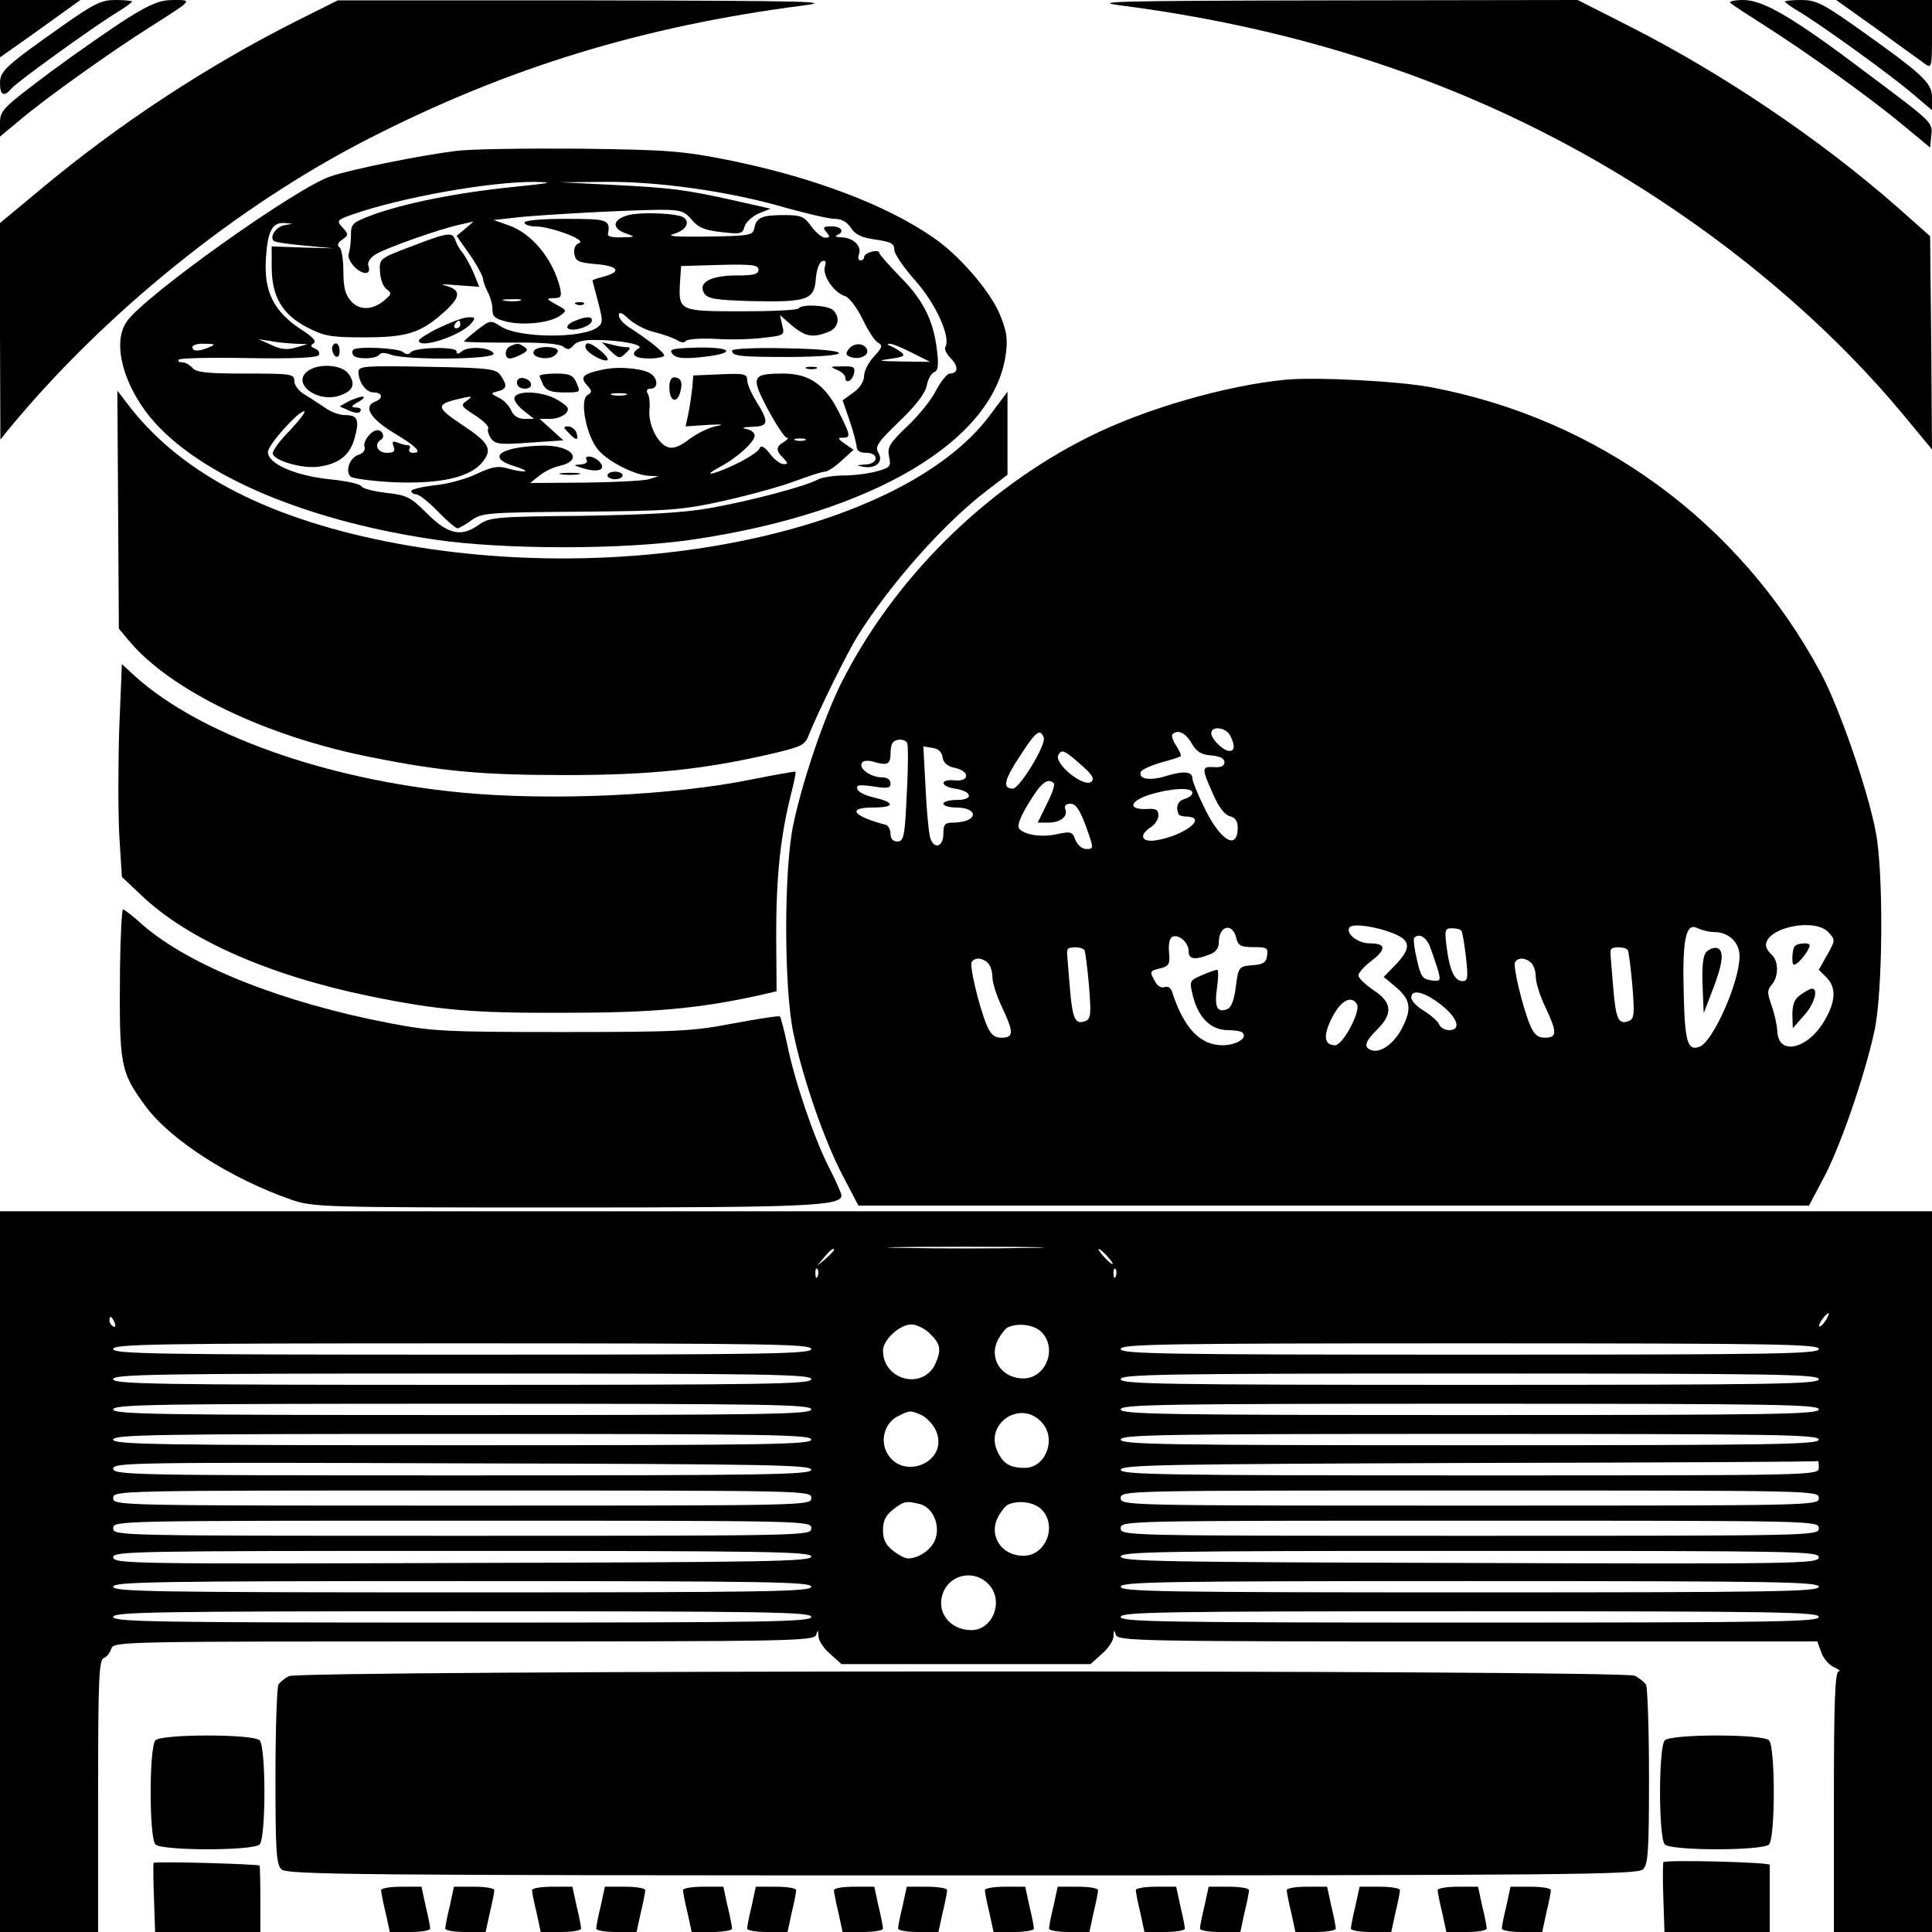 <?xml version="1.0" standalone="no"?>
<!DOCTYPE svg PUBLIC "-//W3C//DTD SVG 20010904//EN"
 "http://www.w3.org/TR/2001/REC-SVG-20010904/DTD/svg10.dtd">
<svg version="1.0" xmlns="http://www.w3.org/2000/svg"
 width="512pt" height="512pt" viewBox="0 0 512 512"
 preserveAspectRatio="xMidYMid meet">
<g transform="translate(0,512) scale(0.1,-0.1)"
fill="#000000" stroke="none">
<path d="M0 5044 l0 -76 68 48 c37 26 85 61 106 76 l39 28 -106 0 -107 0 0
-76z"/>
<path d="M169 5054 c-156 -110 -169 -122 -169 -155 0 -32 11 -37 31 -13 14 17
222 167 282 203 20 12 37 25 37 27 0 2 -20 4 -44 4 -37 0 -56 -9 -137 -66z"/>
<path d="M340 5073 c-41 -26 -135 -91 -208 -145 -126 -95 -132 -100 -132 -135
l0 -35 53 44 c67 57 238 179 347 248 112 71 111 70 60 70 -36 0 -60 -10 -120
-47z"/>
<path d="M785 5064 c-238 -120 -471 -273 -679 -447 l-106 -88 0 -287 1 -287
20 25 c254 309 609 596 959 774 366 187 723 296 1145 351 89 11 28 13 -565 14
l-665 0 -110 -55z"/>
<path d="M2975 5105 c537 -70 1007 -240 1425 -516 249 -164 471 -360 643 -567
l77 -93 -2 282 -3 283 -89 79 c-202 177 -459 351 -707 477 l-138 70 -653 -1
c-584 -1 -642 -3 -553 -14z"/>
<path d="M4586 5112 c5 -5 47 -32 94 -62 116 -74 280 -192 365 -263 l70 -58 3
31 c4 36 7 33 -173 168 -192 145 -272 192 -325 192 -24 0 -40 -4 -34 -8z"/>
<path d="M4730 5116 c0 -2 17 -15 38 -27 60 -36 243 -168 300 -217 l52 -44 0
34 c0 39 -24 61 -209 192 -81 57 -100 66 -137 66 -24 0 -44 -2 -44 -4z"/>
<path d="M4974 5043 c59 -43 116 -84 127 -92 18 -13 19 -10 19 78 l0 91 -127
0 -127 0 108 -77z"/>
<path d="M1209 4720 c-91 -11 -275 -48 -332 -67 -88 -28 -493 -316 -541 -385
-36 -51 -15 -149 49 -237 117 -159 407 -288 767 -341 183 -27 500 -27 683 0
479 70 804 264 831 496 5 39 1 60 -19 107 -28 61 -107 152 -173 197 -125 87
-321 161 -545 206 -121 24 -159 27 -394 30 -143 1 -290 -1 -326 -6z m146 -96
c-146 -15 -285 -43 -369 -74 -53 -20 -56 -23 -56 -55 0 -18 -3 -40 -6 -48 -3
-8 5 -24 17 -36 23 -21 44 -19 35 5 -3 8 5 21 18 29 26 17 170 68 226 80 l35
8 -22 -19 -23 -19 35 -50 c19 -27 34 -56 35 -63 0 -7 6 -23 12 -35 7 -12 13
-33 13 -46 0 -21 7 -26 40 -34 47 -10 115 -2 140 17 18 13 17 14 -11 29 -27
15 -27 16 -6 17 19 0 21 4 16 28 -19 76 -75 145 -139 166 l-37 13 73 8 c89 8
280 18 367 19 56 0 65 -3 85 -26 17 -21 34 -28 78 -33 51 -6 57 -5 62 14 3 12
20 27 37 35 l32 13 -93 21 c-135 30 -168 34 -324 42 l-140 7 115 1 c140 2 334
-25 480 -68 58 -16 117 -30 132 -30 18 0 33 -8 43 -24 12 -18 29 -26 66 -31
40 -6 49 -10 49 -27 0 -11 25 -47 55 -81 54 -60 96 -151 80 -177 -3 -5 4 -19
15 -30 21 -21 19 -40 -3 -40 -7 0 -23 -20 -36 -44 -12 -25 -47 -68 -77 -96
-46 -44 -53 -55 -48 -80 6 -26 3 -29 -32 -39 -22 -6 -61 -11 -87 -11 -27 0
-57 -5 -68 -10 -34 -19 -183 -58 -285 -76 -71 -13 -167 -18 -342 -21 -226 -2
-245 -4 -272 -23 -47 -34 -82 -27 -138 29 -44 44 -54 49 -110 55 -33 4 -62 12
-64 17 -2 6 -41 15 -86 19 -91 10 -162 41 -162 72 0 19 80 108 96 108 6 0 -12
-23 -38 -51 -27 -27 -48 -56 -45 -62 6 -19 78 -39 120 -34 55 7 85 31 97 77
13 48 8 60 -26 60 -14 0 -37 8 -52 19 -15 10 -39 26 -54 35 -16 9 -28 25 -28
36 0 19 -7 20 -129 20 -102 0 -131 3 -141 15 -7 8 -19 15 -28 15 -8 0 -12 3
-8 7 3 4 87 6 185 4 120 -2 181 1 186 8 3 6 -1 14 -10 17 -12 5 -13 9 -4 14 8
5 -1 16 -27 33 -79 50 -106 104 -99 197 5 69 17 91 49 89 l21 -2 -22 -4 c-21
-4 -39 -30 -28 -41 3 -4 40 -9 83 -13 l77 -7 -82 2 -83 3 0 -54 c0 -79 28
-126 93 -160 46 -24 63 -27 152 -27 114 0 150 11 214 69 44 40 43 58 -2 69
-12 3 4 3 36 0 l57 -4 -15 37 c-9 21 -22 44 -29 53 -7 8 -16 23 -19 33 -8 23
-18 22 -117 -16 -85 -32 -85 -33 -83 -67 1 -19 8 -39 17 -46 14 -10 14 -13 -2
-27 -32 -29 -68 -31 -91 -6 -16 18 -21 36 -21 80 0 32 -5 61 -11 64 -6 5 -4
12 8 20 17 12 17 14 1 32 -17 18 -16 20 30 36 128 44 356 85 477 85 58 -1 47
-3 -60 -14z m23 -301 c-10 -2 -28 -2 -40 0 -13 2 -5 4 17 4 22 1 32 -1 23 -4z
m-594 -114 l31 -1 -31 -9 c-23 -7 -41 -5 -65 7 l-34 15 34 -5 c18 -4 48 -6 65
-7z m-229 -9 c-28 -12 -45 -12 -45 0 0 6 15 10 33 9 27 0 29 -2 12 -9z"/>
<path d="M1675 4552 c-49 -9 -59 -35 -18 -50 28 -10 28 -10 -9 -11 -21 -1 -37
2 -37 7 7 40 2 42 -111 42 -67 0 -110 -4 -110 -10 0 -5 13 -10 28 -10 41 0
138 -36 117 -44 -10 -3 -15 -15 -13 -28 3 -20 10 -24 58 -28 59 -5 68 -20 20
-33 -16 -4 -30 -9 -30 -10 0 -1 7 -27 15 -57 13 -50 13 -56 -1 -67 -41 -31
-210 -29 -257 2 -26 17 -28 17 -62 -9 -19 -15 -35 -29 -35 -31 0 -2 56 -3 125
-3 81 1 129 -3 138 -11 11 -9 17 -8 27 4 8 10 29 15 59 14 66 0 129 -13 114
-22 -25 -15 -13 -27 27 -27 22 0 40 4 40 8 0 9 -45 44 -92 74 -16 10 -28 24
-28 32 0 11 8 8 26 -9 15 -14 45 -30 68 -35 23 -6 50 -15 61 -22 10 -6 20 -7
22 -2 2 5 37 8 78 6 42 -3 100 -1 130 3 53 6 55 7 48 33 l-6 27 32 -28 c35
-29 55 -33 95 -17 28 10 34 38 14 58 -13 13 -84 17 -91 5 -3 -5 -71 -8 -151
-8 -166 0 -168 1 -164 75 l3 45 103 3 c86 2 102 0 102 -13 0 -12 -13 -15 -58
-15 -69 0 -103 -19 -86 -47 10 -15 28 -18 126 -21 147 -3 166 3 170 59 2 25 9
44 17 47 9 3 11 -1 7 -15 -7 -23 24 -69 54 -78 11 -4 31 -30 46 -61 14 -29 32
-58 41 -62 13 -8 11 -13 -11 -37 -14 -15 -26 -38 -26 -51 0 -14 -11 -32 -28
-44 l-29 -21 18 -52 c10 -29 18 -60 19 -69 0 -12 8 -18 25 -18 36 0 33 -30 -2
-31 -25 -2 -25 -2 -5 -6 33 -6 54 13 40 37 -10 16 -3 27 55 83 44 42 69 75 73
95 3 17 12 33 20 36 10 4 12 18 7 58 -9 79 -37 134 -98 195 -30 31 -55 59 -55
63 0 5 -9 6 -20 3 -11 -3 -20 -9 -20 -14 0 -5 -4 -9 -10 -9 -5 0 -7 7 -4 15 9
22 -14 45 -45 46 -14 0 -20 3 -13 6 21 8 13 23 -14 23 -22 0 -25 -2 -14 -15
10 -12 10 -15 -3 -15 -9 0 -25 14 -37 30 -19 27 -27 30 -73 30 -59 0 -73 -7
-78 -35 -4 -19 -13 -20 -124 -22 -90 -1 -112 1 -87 8 30 9 42 31 23 43 -16 10
-94 14 -136 8z m742 -367 l48 -24 -75 1 c-62 1 -68 2 -31 7 35 5 41 8 30 17
-8 6 -21 14 -29 17 -8 3 -10 6 -3 6 6 1 33 -10 60 -24z"/>
<path d="M1528 4313 c7 -3 16 -2 19 1 4 3 -2 6 -13 5 -11 0 -14 -3 -6 -6z"/>
<path d="M1163 4251 c-29 -14 -52 -29 -53 -33 -1 -25 112 13 139 45 12 15 11
17 -10 16 -13 -1 -47 -14 -76 -28z m57 9 c0 -5 -5 -10 -11 -10 -5 0 -7 5 -4
10 3 6 8 10 11 10 2 0 4 -4 4 -10z"/>
<path d="M1522 4269 c-13 -5 -21 -13 -18 -18 8 -12 59 2 64 17 4 14 -13 15
-46 1z"/>
<path d="M880 4196 c0 -8 5 -18 10 -21 6 -3 10 3 10 14 0 12 -4 21 -10 21 -5
0 -10 -6 -10 -14z"/>
<path d="M1353 4203 c-16 -6 -17 -33 -2 -33 6 0 20 5 31 11 17 9 18 13 7 20
-15 10 -18 10 -36 2z"/>
<path d="M1552 4198 c5 -15 50 -39 58 -32 6 7 -38 44 -52 44 -5 0 -8 -6 -6
-12z"/>
<path d="M1618 4190 c22 -21 25 -21 40 -6 14 13 14 16 2 16 -8 0 -26 3 -40 7
l-25 6 23 -23z"/>
<path d="M2250 4196 c-10 -13 -9 -17 4 -22 22 -8 49 3 44 19 -7 18 -33 20 -48
3z"/>
<path d="M936 4193 c-3 -3 -3 -10 0 -14 7 -12 61 -11 69 1 4 6 15 6 31 0 40
-15 277 -13 272 3 -6 16 -66 21 -84 6 -10 -8 -14 -8 -14 0 0 13 -112 11 -122
-3 -4 -6 -11 -6 -20 1 -13 11 -122 16 -132 6z"/>
<path d="M1415 4190 c-8 -12 17 -23 41 -18 10 1 19 9 22 16 5 15 -54 17 -63 2z"/>
<path d="M1782 4182 c9 -11 27 -13 71 -9 96 9 95 27 -1 26 -71 -2 -80 -4 -70
-17z"/>
<path d="M1940 4191 c0 -15 21 -17 152 -17 181 1 172 20 -9 23 -79 2 -143 -1
-143 -6z"/>
<path d="M816 4137 c-45 -33 25 -86 85 -65 35 12 42 30 23 57 -18 25 -79 29
-108 8z"/>
<path d="M950 4135 c0 -28 20 -55 40 -55 23 0 27 -15 5 -24 -33 -12 -15 -44
45 -81 65 -39 80 -55 55 -55 -9 0 -13 5 -10 10 3 6 2 10 -4 10 -5 0 -17 3 -27
7 -13 5 -16 3 -11 -10 5 -13 1 -17 -18 -17 -25 0 -35 23 -15 35 11 7 4 25 -10
25 -16 0 -39 -30 -34 -44 3 -8 -3 -17 -15 -21 -24 -7 -37 -43 -22 -58 5 -5 57
-12 114 -15 124 -5 204 13 236 54 27 34 17 51 -54 98 -72 48 -72 55 0 71 27 6
28 5 12 -7 -17 -12 -15 -15 21 -38 22 -14 38 -30 36 -35 -3 -6 1 -18 8 -28 11
-14 25 -16 102 -10 l89 6 -32 29 -31 28 29 0 c16 0 34 7 41 15 10 12 6 18 -22
35 -36 22 -103 27 -114 8 -4 -6 5 -21 22 -35 l29 -23 -25 0 c-17 0 -29 8 -35
22 -6 13 -20 28 -33 34 -22 11 -23 12 -3 17 25 6 26 16 7 43 -13 17 -30 19
-195 22 -162 3 -181 2 -181 -13z"/>
<path d="M1600 4141 c-55 -11 -64 -20 -45 -41 14 -16 15 -19 2 -27 -22 -12 -3
-110 29 -146 27 -31 96 -66 134 -68 l25 -1 -25 -8 c-14 -4 -90 -8 -170 -9
l-145 -1 25 20 c14 11 37 22 52 25 68 16 33 56 -46 54 -112 -3 -149 -32 -71
-55 22 -7 33 -13 25 -13 -8 -1 -29 3 -46 8 -24 7 -41 4 -81 -15 -27 -13 -77
-27 -111 -30 -34 -4 -62 -11 -62 -15 0 -5 6 -9 13 -9 7 0 33 -20 57 -45 24
-25 48 -45 52 -45 5 0 22 10 37 21 28 20 42 21 288 23 237 2 268 4 378 28 67
15 152 38 189 52 38 14 74 26 82 26 7 0 27 13 44 29 l32 29 -23 16 c-19 13
-20 16 -6 16 22 0 22 5 -11 70 -36 71 -78 100 -146 100 -84 0 -87 -8 -41 -95
22 -41 45 -75 50 -75 6 0 2 -5 -7 -11 -22 -12 -23 -23 -2 -43 13 -14 13 -16 1
-16 -9 0 -25 12 -37 28 -14 18 -23 23 -27 14 -2 -7 -26 -23 -51 -36 -61 -31
-110 -44 -57 -15 48 25 95 68 95 85 0 7 -10 15 -22 17 -14 3 -9 5 15 6 44 1
46 11 12 66 -14 22 -25 48 -25 58 0 16 -8 18 -72 15 l-71 -3 -2 -30 c-2 -16
-6 -47 -10 -67 l-8 -38 59 4 c36 2 45 1 24 -3 -19 -3 -52 -19 -72 -34 -26 -20
-43 -27 -58 -22 -27 9 -52 59 -49 98 2 18 0 38 -5 45 -4 7 -1 12 8 12 19 0 21
23 3 38 -18 15 -85 22 -127 13z m58 -68 c-10 -2 -26 -2 -35 0 -10 3 -2 5 17 5
19 0 27 -2 18 -5z m475 -120 c-7 -2 -19 -2 -25 0 -7 3 -2 5 12 5 14 0 19 -2
13 -5z"/>
<path d="M2138 4143 c6 -2 18 -2 25 0 6 3 1 5 -13 5 -14 0 -19 -2 -12 -5z"/>
<path d="M2218 4140 c12 -5 22 -14 22 -20 0 -18 18 -11 23 10 4 17 0 20 -31
19 -32 0 -34 -1 -14 -9z"/>
<path d="M1430 4124 c0 -3 5 -14 10 -25 8 -14 21 -19 55 -19 44 0 44 0 33 25
-9 21 -18 25 -55 25 -23 0 -43 -3 -43 -6z"/>
<path d="M1370 4106 c0 -10 9 -16 21 -16 24 0 21 23 -4 28 -10 2 -17 -3 -17
-12z"/>
<path d="M1774 4090 c1 -35 21 -40 29 -8 7 25 1 38 -17 38 -8 0 -13 -12 -12
-30z"/>
<path d="M923 4056 l-23 -13 25 -11 c15 -7 27 -8 30 -2 4 6 -2 10 -12 10 -14
1 -13 4 7 15 14 8 18 14 10 14 -8 -1 -25 -7 -37 -13z"/>
<path d="M1508 3972 c19 -21 27 -20 19 3 -4 8 -13 15 -22 15 -13 0 -12 -3 3
-18z"/>
<path d="M1555 3900 c3 -5 -4 -10 -17 -11 -20 -1 -19 -2 7 -10 40 -12 62 -4
45 16 -14 17 -45 21 -35 5z"/>
<path d="M1488 3863 c12 -2 32 -2 45 0 12 2 2 4 -23 4 -25 0 -35 -2 -22 -4z"/>
<path d="M1610 3860 c0 -5 9 -10 20 -10 11 0 20 5 20 10 0 6 -9 10 -20 10 -11
0 -20 -4 -20 -10z"/>
<path d="M3410 4114 c-161 -15 -378 -78 -525 -152 -277 -138 -517 -377 -656
-653 -45 -91 -101 -254 -126 -371 -26 -118 -26 -438 0 -558 26 -123 82 -283
130 -375 l42 -80 1259 0 1260 0 37 70 c43 78 110 271 136 391 23 101 25 423 4
529 -22 116 -98 333 -147 424 -215 398 -588 671 -1033 755 -85 16 -300 27
-381 20z m-150 -943 c13 -26 13 -41 -2 -41 -16 0 -48 31 -48 47 0 20 38 16 50
-6z m-494 -6 c7 -18 -64 -135 -82 -135 -28 0 -23 23 18 85 43 67 55 76 64 50z
m392 -15 c13 -22 25 -30 52 -32 23 -2 35 -8 35 -18 0 -10 -9 -14 -27 -13 -34
2 -34 -2 -4 -70 15 -35 31 -56 45 -60 14 -3 21 -13 21 -30 0 -64 -48 -34 -91
58 -16 33 -29 65 -29 72 0 18 -22 21 -68 7 -44 -14 -75 -9 -69 10 2 6 26 17
53 25 27 7 51 15 53 17 2 2 -3 14 -12 28 -9 13 -13 26 -10 30 14 14 35 4 51
-24z m-754 1 c3 -5 3 -65 -1 -135 -5 -114 -8 -126 -25 -126 -11 0 -18 7 -18
20 0 11 -6 22 -12 24 -88 23 -105 46 -34 46 57 0 59 13 4 26 -23 5 -44 15 -46
23 -4 11 5 12 42 7 38 -6 46 -5 46 8 0 10 -9 16 -23 16 -29 0 -62 23 -53 38 4
7 17 8 35 2 34 -9 41 -5 41 25 0 12 3 25 7 28 9 10 31 9 37 -2z m94 -38 c2
-15 13 -24 33 -28 40 -9 39 -37 -1 -33 -40 4 -39 -16 1 -22 46 -7 50 -30 5
-30 -20 0 -36 -4 -36 -10 0 -5 15 -10 34 -10 38 0 57 -17 35 -31 -8 -5 -26 -9
-41 -9 -24 0 -28 -4 -28 -30 0 -33 -23 -42 -34 -13 -4 9 -10 68 -13 131 l-6
114 24 -4 c16 -2 25 -11 27 -25z m366 -19 c29 -25 37 -37 29 -45 -19 -19 -102
48 -88 71 9 15 16 12 59 -26z m-71 -50 c3 -4 -5 -28 -19 -55 l-24 -49 28 0
c32 0 53 16 45 36 -3 9 2 14 14 14 14 0 24 -15 41 -60 21 -59 21 -60 1 -60
-11 0 -23 10 -29 24 -8 22 -12 23 -46 16 -42 -10 -89 -3 -103 14 -6 8 2 30 26
69 32 53 50 67 66 51z m367 -25 c0 -6 -9 -13 -20 -16 -18 -5 -25 -20 -17 -40
1 -4 11 -7 22 -7 57 -2 -7 -51 -82 -63 -38 -6 -46 14 -13 35 11 7 20 21 20 31
0 15 -7 19 -31 17 -51 -2 -46 21 8 38 58 18 113 20 113 5z m536 -374 c43 -18
43 -39 3 -81 l-32 -33 30 -25 c41 -34 45 -58 20 -108 -22 -44 -59 -70 -83 -61
-21 8 -17 22 16 55 42 42 39 72 -10 104 -22 15 -40 32 -40 39 0 7 16 25 35 39
40 31 38 46 -5 46 -31 0 -64 25 -54 42 8 12 72 3 120 -17z m846 5 c39 0 68
-27 68 -64 0 -68 -70 -226 -106 -240 -32 -12 -39 13 -42 142 -4 144 6 189 37
172 11 -5 30 -10 43 -10z m304 -1 c18 -20 18 -21 -4 -60 l-22 -39 20 -20 c27
-27 25 -64 -5 -115 -45 -77 -124 -94 -125 -26 -1 14 -7 44 -15 66 -12 34 -12
41 0 55 19 21 19 64 0 80 -8 7 -15 18 -15 25 0 47 130 74 166 34z m-1570 -14
c5 -21 12 -25 46 -25 35 0 39 -2 36 -22 -2 -18 -10 -24 -39 -26 -36 -3 -37 -4
-44 -57 -4 -34 -12 -55 -22 -59 -27 -11 -35 4 -28 55 4 27 4 49 1 49 -4 0 -22
-6 -40 -14 -33 -14 -34 -16 -26 -50 14 -62 48 -96 95 -96 18 0 35 -3 38 -7 14
-14 -17 -33 -53 -33 -60 0 -103 46 -134 142 -3 10 -11 15 -20 12 -8 -3 -19 3
-25 15 -15 27 -15 28 15 35 22 6 25 11 22 43 -2 23 2 38 10 41 18 6 42 -17 42
-39 0 -21 16 -24 54 -9 18 6 26 17 26 33 0 44 36 53 46 12z m597 18 c3 -5 8
-36 12 -70 6 -54 5 -63 -9 -63 -21 0 -34 27 -42 88 -6 48 -5 52 14 52 12 0 23
-3 25 -7z m-84 -40 c6 -16 15 -43 21 -61 9 -32 8 -33 -17 -30 -23 3 -28 10
-38 55 -7 29 -10 55 -7 58 13 12 30 3 41 -22z m-915 -11 c2 -4 8 -47 12 -95 6
-76 5 -87 -10 -93 -27 -10 -34 5 -41 91 -8 98 -8 89 -6 98 1 9 38 9 45 -1z
m1440 0 c2 -4 8 -47 12 -95 6 -76 5 -87 -10 -93 -27 -10 -34 5 -41 91 -8 98
-8 89 -6 98 1 9 38 9 45 -1z m-1696 -34 c7 -7 12 -23 12 -37 0 -15 11 -50 25
-79 32 -68 32 -82 -1 -82 -19 0 -28 8 -39 33 -21 51 -46 157 -40 167 8 14 29
12 43 -2z m1440 0 c7 -7 12 -23 12 -37 0 -15 11 -50 25 -79 32 -68 32 -82 -1
-82 -19 0 -28 8 -39 33 -21 51 -46 157 -40 167 8 14 29 12 43 -2z m-240 -110
c45 -35 56 -68 22 -68 -11 0 -23 7 -26 15 -3 8 -21 24 -40 36 -19 11 -34 27
-34 35 0 24 34 16 78 -18z m-222 1 c11 -18 -37 -109 -58 -109 -30 0 -32 27 -7
75 23 44 50 58 65 34z"/>
<path d="M4521 2596 c-8 -9 -11 -41 -9 -88 l3 -73 23 60 c29 74 32 108 11 113
-9 1 -21 -4 -28 -12z"/>
<path d="M4757 2613 c-4 -3 -7 -17 -7 -31 0 -21 2 -23 16 -12 8 8 20 22 25 32
8 14 6 18 -9 18 -10 0 -22 -3 -25 -7z"/>
<path d="M4772 2484 c-16 -11 -22 -25 -22 -52 l1 -37 29 33 c28 30 40 72 22
72 -4 0 -18 -7 -30 -16z"/>
<path d="M313 3769 l2 -315 25 -30 c111 -134 366 -257 650 -312 186 -37 291
-46 510 -46 225 0 365 15 543 56 77 18 90 23 99 47 28 69 103 221 131 266 88
140 231 301 345 387 l52 40 0 110 0 110 -47 -63 c-232 -309 -962 -461 -1599
-334 -329 66 -555 188 -691 371 l-22 29 2 -316z"/>
<path d="M316 3189 c-3 -94 -3 -220 0 -281 l7 -112 51 -48 c122 -117 338 -213
606 -268 181 -37 271 -45 515 -44 234 0 354 11 511 45 l52 12 -1 151 c0 151
11 259 39 370 8 32 14 59 12 61 -2 1 -53 -8 -113 -20 -214 -44 -540 -58 -776
-35 -359 35 -690 154 -860 307 l-36 33 -7 -171z"/>
<path d="M318 2553 c-2 -258 0 -272 68 -365 67 -90 226 -192 388 -248 57 -19
83 -20 719 -20 646 0 737 4 737 32 0 5 -15 39 -34 76 -40 79 -91 230 -110 325
-8 38 -17 71 -19 73 -2 3 -58 -6 -123 -18 -109 -21 -147 -23 -454 -23 -308 0
-345 2 -455 23 -288 55 -533 153 -657 261 -25 23 -49 41 -52 41 -3 0 -7 -71
-8 -157z"/>
<path d="M0 955 l0 -955 130 0 130 0 0 360 c0 307 2 361 15 366 8 3 17 14 20
25 6 19 30 19 935 19 876 0 929 1 933 18 4 14 5 13 6 -4 0 -11 14 -33 31 -47
l30 -27 330 0 330 0 30 27 c17 14 31 36 31 47 1 17 2 18 6 4 4 -17 57 -18 932
-18 l927 0 11 -30 c6 -17 22 -34 35 -39 12 -6 17 -10 11 -10 -10 -1 -13 -77
-13 -346 l0 -345 130 0 130 0 0 955 0 955 -2560 0 -2560 0 0 -955z m2728 858
c-93 -2 -243 -2 -335 0 -93 1 -17 3 167 3 184 0 260 -2 168 -3z m-518 -6 c0
-2 -10 -12 -22 -23 l-23 -19 19 23 c18 21 26 27 26 19z m725 -17 c10 -11 16
-20 13 -20 -3 0 -13 9 -23 20 -10 11 -16 20 -13 20 3 0 13 -9 23 -20z m-768
-52 c-3 -8 -6 -5 -6 6 -1 11 2 17 5 13 3 -3 4 -12 1 -19z m790 0 c-3 -8 -6 -5
-6 6 -1 11 2 17 5 13 3 -3 4 -12 1 -19z m1881 -118 c-7 -10 -14 -17 -17 -15
-4 4 18 35 25 35 2 0 -1 -9 -8 -20z m-4534 -6 c3 -8 2 -12 -4 -9 -6 3 -10 10
-10 16 0 14 7 11 14 -7z m2161 -29 c28 -27 30 -42 14 -79 -33 -71 -139 -44
-139 35 0 28 44 69 75 69 14 0 37 -11 50 -25z m295 5 c43 -43 12 -123 -48
-123 -58 0 -93 53 -67 103 8 15 20 30 27 33 29 12 69 6 88 -13z m-610 -45 c0
-13 -109 -15 -925 -15 -816 0 -925 2 -925 15 0 13 109 15 925 15 816 0 925 -2
925 -15z m2670 0 c0 -13 -109 -15 -925 -15 -816 0 -925 2 -925 15 0 13 109 15
925 15 816 0 925 -2 925 -15z m-2670 -80 c0 -13 -109 -15 -925 -15 -816 0
-925 2 -925 15 0 13 109 15 925 15 816 0 925 -2 925 -15z m2670 0 c0 -13 -109
-15 -925 -15 -816 0 -925 2 -925 15 0 13 109 15 925 15 816 0 925 -2 925 -15z
m-2670 -80 c0 -13 -109 -15 -925 -15 -816 0 -925 2 -925 15 0 13 109 15 925
15 816 0 925 -2 925 -15z m2670 0 c0 -13 -109 -15 -925 -15 -816 0 -925 2
-925 15 0 13 109 15 925 15 816 0 925 -2 925 -15z m-2376 -16 c13 -7 30 -25
37 -42 35 -84 -95 -135 -133 -52 -15 34 -1 76 32 92 31 16 33 16 64 2z m319
-21 c37 -44 7 -118 -47 -118 -38 0 -56 10 -71 40 -40 77 62 145 118 78z m-613
-43 c0 -13 -109 -15 -925 -15 -816 0 -925 2 -925 15 0 13 109 15 925 15 816 0
925 -2 925 -15z m2670 0 c0 -13 -109 -15 -925 -15 -816 0 -925 2 -925 15 0 13
109 15 925 15 816 0 925 -2 925 -15z m-2670 -80 c0 -13 -112 -15 -925 -15
-874 0 -925 1 -925 18 0 16 50 17 925 14 812 -2 925 -4 925 -17z m2670 5 c0
-20 -7 -20 -925 -20 -814 0 -925 2 -925 15 0 13 112 15 923 18 507 1 923 3
925 5 1 1 2 -7 2 -18z m-2670 -80 c0 -20 -7 -20 -925 -20 -918 0 -925 0 -925
20 0 20 7 20 925 20 918 0 925 0 925 -20z m2670 0 c0 -20 -7 -20 -925 -20
-918 0 -925 0 -925 20 0 20 7 20 925 20 918 0 925 0 925 -20z m-2382 -16 c34
-9 54 -55 41 -92 -9 -28 -44 -52 -73 -52 -7 0 -25 9 -40 21 -19 15 -26 30 -26
54 0 24 7 39 26 54 29 23 36 24 72 15z m322 -14 c43 -43 12 -123 -48 -123 -58
0 -93 53 -67 103 8 15 20 30 27 33 29 12 69 6 88 -13z m-610 -50 c0 -20 -7
-20 -925 -20 -918 0 -925 0 -925 20 0 20 7 20 925 20 918 0 925 0 925 -20z
m2670 0 c0 -20 -7 -20 -925 -20 -918 0 -925 0 -925 20 0 20 7 20 925 20 918 0
925 0 925 -20z m-2670 -75 c0 -13 -113 -15 -925 -17 -875 -3 -925 -2 -925 15
0 16 51 17 925 17 813 0 925 -2 925 -15z m2670 -2 c0 -17 -50 -18 -925 -15
-812 2 -925 4 -925 17 0 13 112 15 925 15 874 0 925 -1 925 -17z m-2197 -75
c37 -44 7 -118 -49 -118 -58 0 -95 50 -74 101 21 50 87 60 123 17z m-473 -3
c0 -13 -109 -15 -925 -15 -816 0 -925 2 -925 15 0 13 109 15 925 15 816 0 925
-2 925 -15z m2670 0 c0 -13 -109 -15 -925 -15 -816 0 -925 2 -925 15 0 13 109
15 925 15 816 0 925 -2 925 -15z m-2670 -80 c0 -13 -109 -15 -925 -15 -816 0
-925 2 -925 15 0 13 109 15 925 15 816 0 925 -2 925 -15z m2670 0 c0 -13 -109
-15 -925 -15 -816 0 -925 2 -925 15 0 13 109 15 925 15 816 0 925 -2 925 -15z"/>
<path d="M765 678 c-11 -6 -23 -16 -27 -22 -4 -6 -8 -115 -8 -243 0 -197 2
-234 16 -247 14 -14 191 -16 1804 -16 1613 0 1790 2 1804 16 14 13 16 50 16
247 0 128 -4 237 -8 243 -4 6 -17 16 -29 23 -31 16 -3539 15 -3568 -1z"/>
<path d="M412 508 c-17 -17 -17 -259 0 -276 17 -17 259 -17 276 0 17 17 17
259 0 276 -17 17 -259 17 -276 0z"/>
<path d="M4412 508 c-17 -17 -17 -259 0 -276 17 -17 259 -17 276 0 17 17 17
259 0 276 -17 17 -259 17 -276 0z"/>
<path d="M407 183 c-1 -1 -1 -42 1 -92 l3 -91 140 0 139 0 0 85 c0 47 -1 88
-2 91 -3 4 -277 12 -281 7z"/>
<path d="M4408 185 c-1 -2 -2 -44 0 -94 l3 -91 140 0 139 0 0 85 c0 47 0 88 0
93 0 7 -275 14 -282 7z"/>
<path d="M1010 111 c0 -5 5 -32 12 -60 l11 -51 54 0 c29 0 53 4 53 9 0 5 -5
32 -12 60 l-11 51 -54 0 c-29 0 -53 -4 -53 -9z"/>
<path d="M1192 69 c-7 -28 -12 -55 -12 -60 0 -5 24 -9 53 -9 l54 0 11 51 c7
28 12 55 12 60 0 5 -24 9 -53 9 l-54 0 -11 -51z"/>
<path d="M1410 111 c0 -5 5 -32 12 -60 l11 -51 54 0 c29 0 53 4 53 9 0 5 -5
32 -12 60 l-11 51 -54 0 c-29 0 -53 -4 -53 -9z"/>
<path d="M1592 69 c-7 -28 -12 -55 -12 -60 0 -5 24 -9 53 -9 l54 0 11 51 c7
28 12 55 12 60 0 5 -24 9 -53 9 l-54 0 -11 -51z"/>
<path d="M1810 111 c0 -5 5 -32 12 -60 l11 -51 54 0 c29 0 53 4 53 9 0 5 -5
32 -12 60 l-11 51 -54 0 c-29 0 -53 -4 -53 -9z"/>
<path d="M1992 69 c-7 -28 -12 -55 -12 -60 0 -5 24 -9 53 -9 l54 0 11 51 c7
28 12 55 12 60 0 5 -24 9 -53 9 l-54 0 -11 -51z"/>
<path d="M2210 111 c0 -5 5 -32 12 -60 l11 -51 54 0 c29 0 53 4 53 9 0 5 -5
32 -12 60 l-11 51 -54 0 c-29 0 -53 -4 -53 -9z"/>
<path d="M2392 69 c-7 -28 -12 -55 -12 -60 0 -5 24 -9 53 -9 l54 0 11 51 c7
28 12 55 12 60 0 5 -24 9 -53 9 l-54 0 -11 -51z"/>
<path d="M2610 111 c0 -5 5 -32 12 -60 l11 -51 54 0 c29 0 53 4 53 9 0 5 -5
32 -12 60 l-11 51 -54 0 c-29 0 -53 -4 -53 -9z"/>
<path d="M2792 69 c-7 -28 -12 -55 -12 -60 0 -5 24 -9 53 -9 l54 0 11 51 c7
28 12 55 12 60 0 5 -24 9 -53 9 l-54 0 -11 -51z"/>
<path d="M3010 111 c0 -5 5 -32 12 -60 l11 -51 54 0 c29 0 53 4 53 9 0 5 -5
32 -12 60 l-11 51 -54 0 c-29 0 -53 -4 -53 -9z"/>
<path d="M3192 69 c-7 -28 -12 -55 -12 -60 0 -5 24 -9 53 -9 l54 0 11 51 c7
28 12 55 12 60 0 5 -24 9 -53 9 l-54 0 -11 -51z"/>
<path d="M3410 111 c0 -5 5 -32 12 -60 l11 -51 54 0 c29 0 53 4 53 9 0 5 -5
32 -12 60 l-11 51 -54 0 c-29 0 -53 -4 -53 -9z"/>
<path d="M3592 69 c-7 -28 -12 -55 -12 -60 0 -5 24 -9 53 -9 l54 0 11 51 c7
28 12 55 12 60 0 5 -24 9 -53 9 l-54 0 -11 -51z"/>
<path d="M3810 111 c0 -5 5 -32 12 -60 l11 -51 54 0 c29 0 53 4 53 9 0 5 -5
32 -12 60 l-11 51 -54 0 c-29 0 -53 -4 -53 -9z"/>
<path d="M3992 69 c-7 -28 -12 -55 -12 -60 0 -5 24 -9 53 -9 l54 0 11 51 c7
28 12 55 12 60 0 5 -24 9 -53 9 l-54 0 -11 -51z"/>
</g>
</svg>
